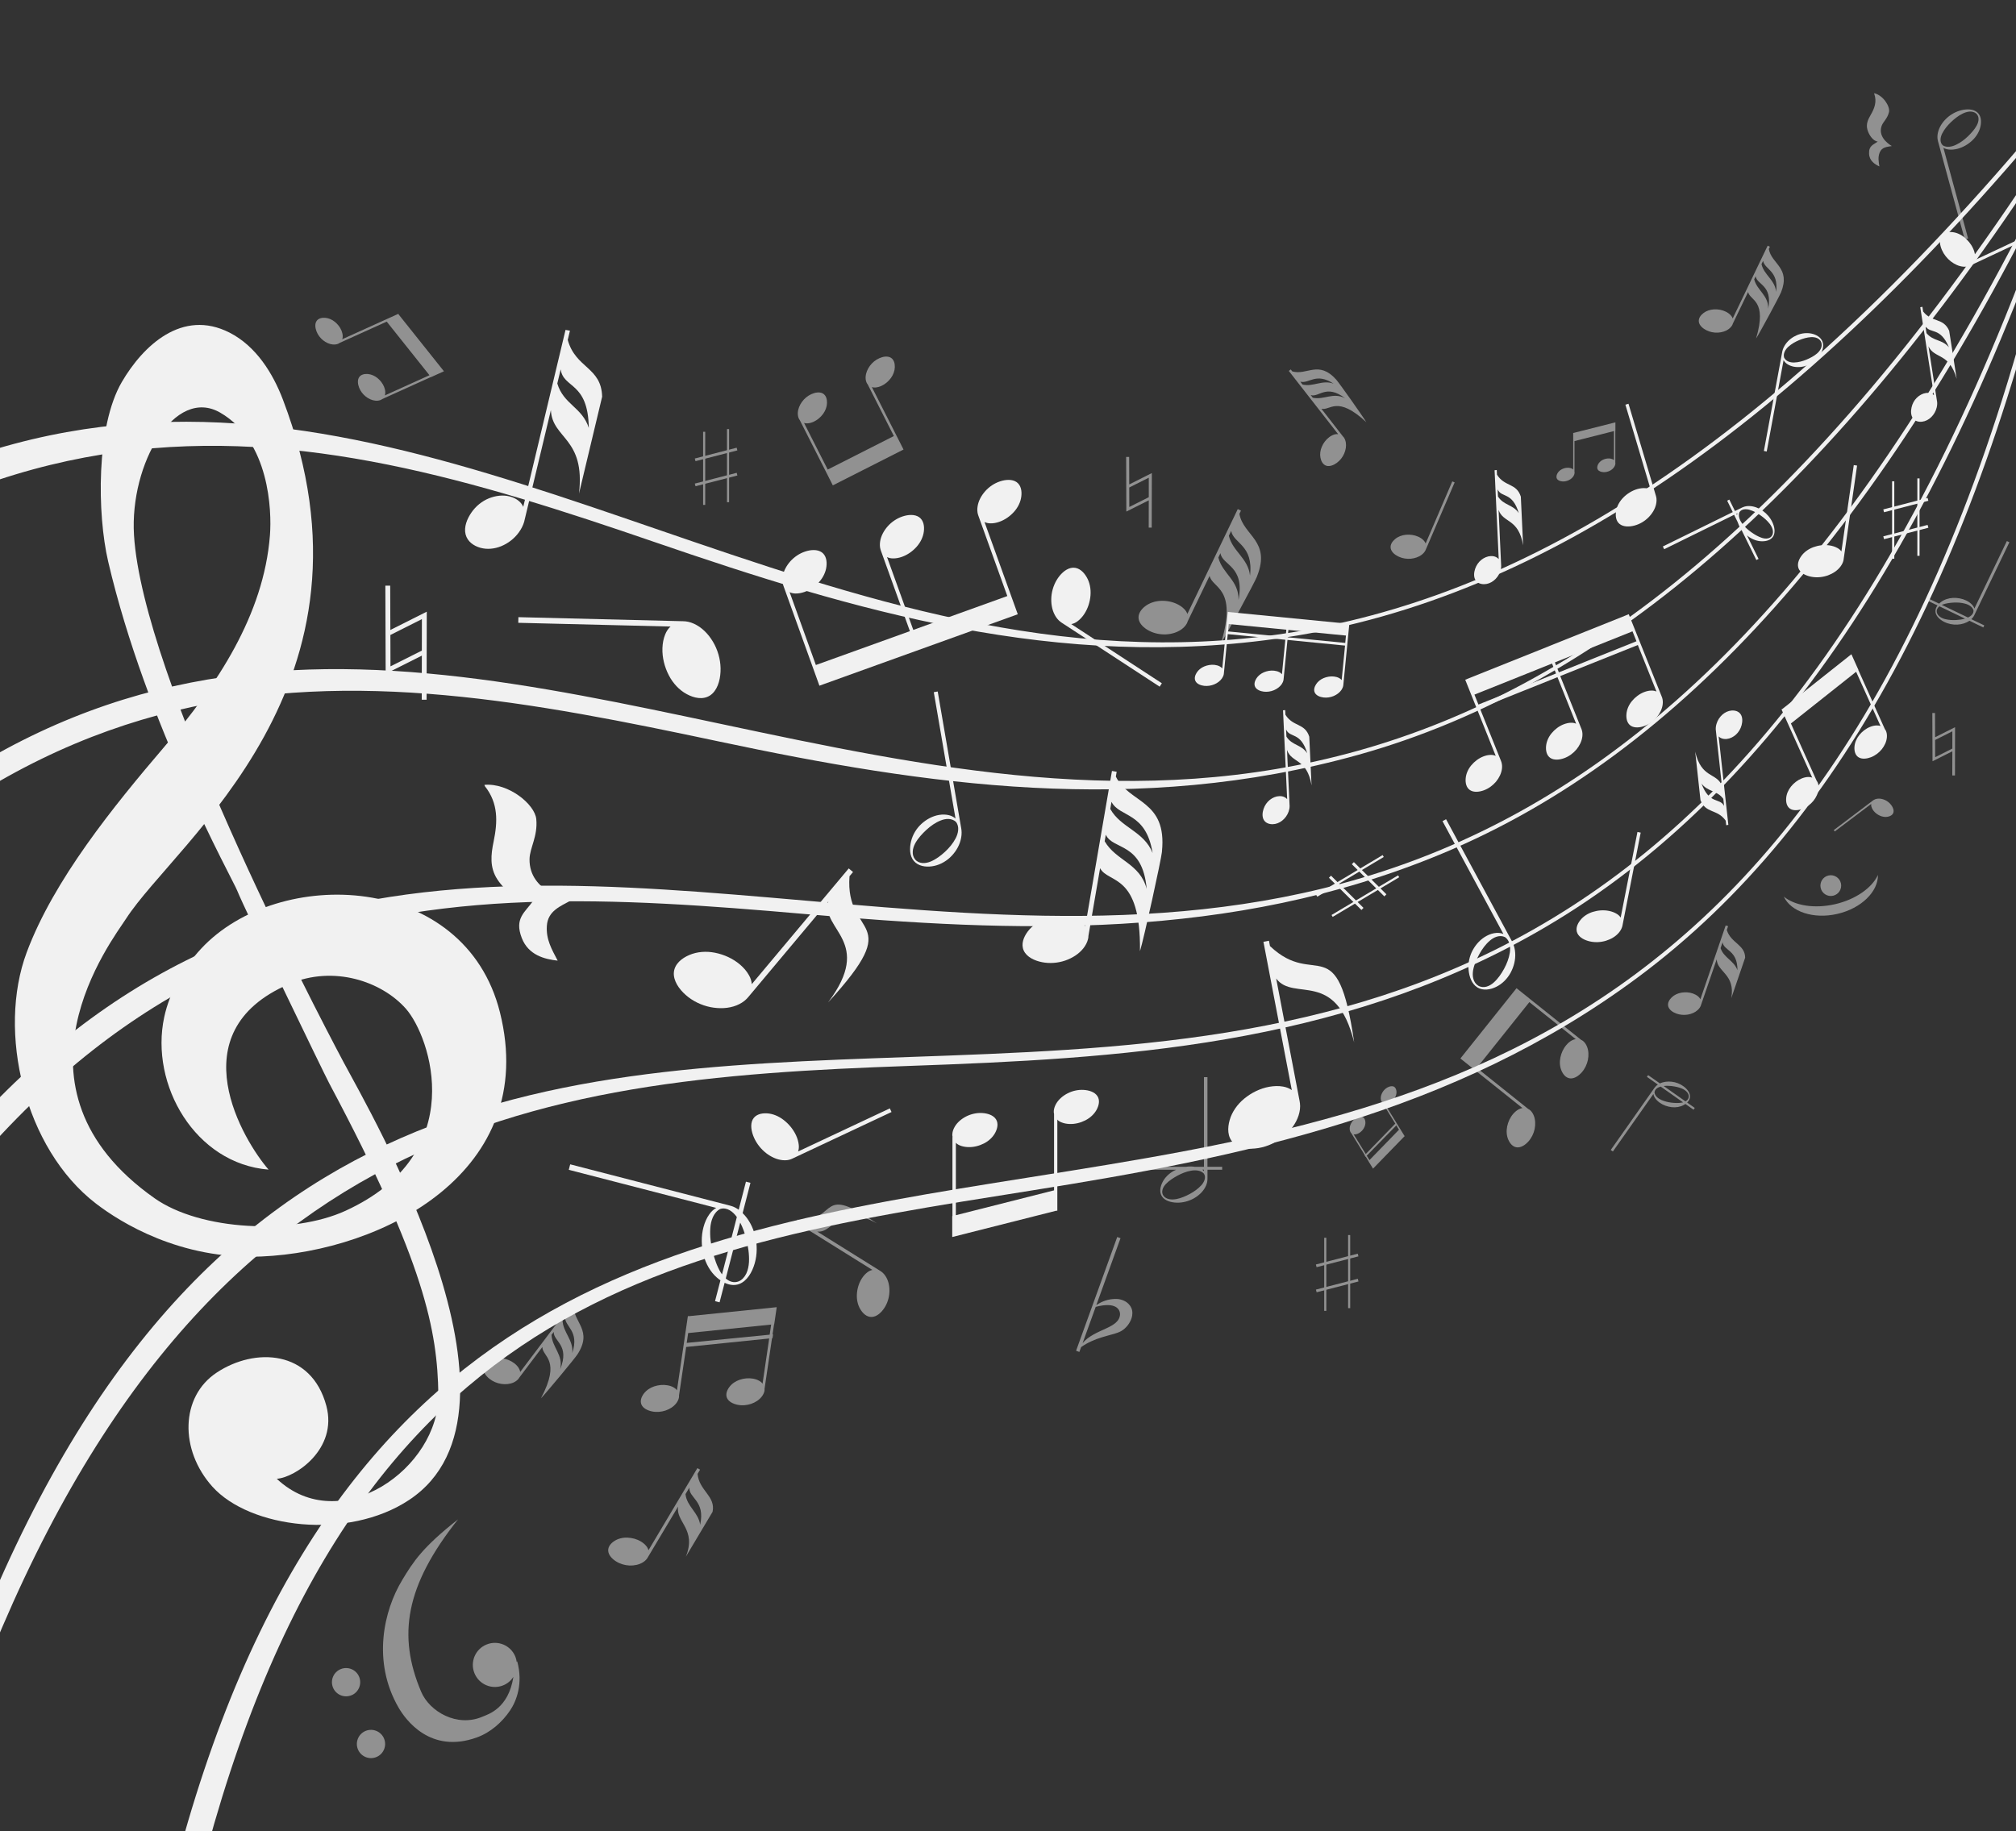 <?xml version="1.0" encoding="UTF-8"?>
<svg xmlns="http://www.w3.org/2000/svg" xmlns:xlink="http://www.w3.org/1999/xlink" viewBox="0 0 657.6 597.49">
  <rect x="0" y="0" width="657.6" height="597.49" fill="#333333" stroke="none"/>
  <defs>
    <style>
      .pauta-1, .pauta-2 {
        opacity: .50;
      }

      .pauta-3 {
        isolation: isolate;
      }

      .pauta-4, .pauta-5, .pauta-6, .pauta-2 {
        stroke-width: 0px;
      }

      .pauta-7 {
        mix-blend-mode: soft-light;
      }

      .pauta-5 {
        fill: #f1f1f190;
      }

      .pauta-6, .pauta-2 {
        fill: #f1f1f190;
      }

      .pauta-8 {
        fill: #f1f1f190;
      }
    </style>
    <clipPath id="clippath">
      <rect class="pauta-5" width="657.6" height="597.49" rx="20.47" ry="20.47"/>
    </clipPath>
  </defs>
  <g class="pauta-3">
    <g id="pauta_2" data-name="pauta 2">
      <g id="Camada_1" data-name="Camada 1">
        <g class="pauta-7">
          <g class="pauta-8">
            <path class="pauta-2" d="m647.24,204.03l-4.21-2.02c.31-.3.59-.62.8-.99.04-.07.07-.14.1-.21v.03s11.51-23.93,11.51-23.93l-.82-.39-10.59,22.02c-.15-.46-.43-.91-.79-1.29-.51-.54-1.15-.97-1.82-1.31-1.37-.67-2.92-.94-4.38-.87-1.47.07-2.89.55-3.96,1.38-.2.15-.38.32-.56.49l-3.11-1.5-.33.68,2.92,1.4c-.48.65-.77,1.41-.65,2.24.22,1.35,1.46,2.43,2.77,3.1,1.34.69,2.88.99,4.35.92,1.43-.08,2.83-.49,3.94-1.26l4.53,2.18.32-.68Zm-13.56-6.8c1.14-.42,2.38-.57,3.6-.64,1.23-.06,2.5.02,3.71.35,1.19.31,2.42,1.03,2.74,2.17.1,1.11-.8,1.91-1.79,2.36l-8.56-4.12c.1-.04.2-.09.29-.13Zm4.53,5.05c-1.23.06-2.5.02-3.74-.3-.62-.16-1.22-.41-1.73-.79-.5-.38-.88-.89-.98-1.46-.1-.56.09-1.12.47-1.55.11-.14.25-.25.39-.37l8.35,4.02c-.88.26-1.81.39-2.75.44Z"/>
            <path class="pauta-2" d="m537.2,351.32l3.58,2.52c-.34.23-.64.49-.89.8-.05.06-.08.12-.13.18v-.03s-14.35,20.39-14.35,20.39l.7.49,13.21-18.76c.07.45.26.91.54,1.32.39.58.91,1.08,1.49,1.5,1.16.84,2.56,1.32,3.93,1.48,1.37.16,2.76-.07,3.89-.67.21-.11.4-.24.6-.37l2.65,1.87.4-.58-2.49-1.75c.55-.53.93-1.18.95-1.97,0-1.28-.98-2.48-2.09-3.3-1.13-.85-2.52-1.37-3.89-1.53-1.34-.15-2.7.01-3.84.56l-3.86-2.71-.4.58Zm11.51,8.39c-1.12.22-2.29.16-3.43.04-1.15-.14-2.31-.41-3.39-.9-1.06-.47-2.08-1.33-2.21-2.44.08-1.05,1.03-1.64,2.02-1.91l7.3,5.14c-.1.03-.2.06-.29.08Zm-3.42-5.38c1.15.14,2.32.37,3.42.85.55.24,1.07.57,1.48,1,.41.43.68.96.68,1.5,0,.53-.25,1.03-.67,1.36-.13.11-.27.2-.42.28l-7.11-5.01c.85-.1,1.74-.08,2.62.01Z"/>
            <path class="pauta-2" d="m398.65,380.68h-4.79v-29.25h-1.14v29.25h-2.98c-.46-.08-.92-.12-1.39-.12-.54,0-1.07.04-1.59.12h-12.95v.94h9.85c-.24.11-.5.22-.73.34-1.62.88-2.96,2.2-3.73,3.72-.75,1.48-1.11,3.27-.16,4.69.98,1.41,2.97,1.95,4.82,2,1.89.05,3.8-.45,5.42-1.32,1.61-.88,3.01-2.14,3.83-3.66.41-.76.69-1.57.74-2.4,0-.1,0-.19,0-.29l.02.03v-3.11h4.79v-.94Zm-6.84,6.06c-1,1.1-2.27,1.99-3.62,2.74-1.36.74-2.82,1.38-4.39,1.7-.79.15-1.61.2-2.39.05-.77-.15-1.48-.53-1.9-1.11-.42-.58-.51-1.32-.31-2,.18-.69.61-1.32,1.12-1.87,1.06-1.1,2.38-1.93,3.73-2.68,1.36-.74,2.83-1.33,4.39-1.62,1.52-.29,3.3-.15,4.28.97.77,1.27.06,2.77-.91,3.84Zm.91-4.67c-.16-.17-.33-.32-.53-.46h.53v.46Z"/>
            <path class="pauta-2" d="m131.18,515.51c3.65-6.02,6.59-10.68,18.23-19.82-17.24,21.69-19.78,37.94-12.03,56.25,2.73,6.45,11.69,11.71,20.05,8.11,1.82-.79,8.41-2.61,10.04-12.98-.78,1.21-1.91,2.2-3.34,2.78-3.69,1.49-7.88-.29-9.37-3.98-1.49-3.68.29-7.88,3.98-9.36,3.68-1.49,7.88.29,9.37,3.98.23.56.35,1.14.43,1.72l.17-.21c1.99,7.24-.25,12.96-2.32,16.03-2.62,3.88-6.41,7.21-10.85,8.81-15.21,5.5-23.29-5.88-25.52-9.72-8.73-15.07-4.81-31.75,1.16-41.59Zm-8.44,57.74c2.36-.95,3.5-3.64,2.55-6-.95-2.36-3.64-3.5-6-2.55-2.36.95-3.5,3.64-2.55,6,.95,2.36,3.64,3.5,6,2.55Zm-8.13-20.15c2.36-.95,3.5-3.64,2.55-6.01-.95-2.36-3.64-3.5-6-2.55-2.36.95-3.5,3.64-2.55,6,.95,2.36,3.64,3.5,6,2.55Z"/>
            <path class="pauta-2" d="m600.49,288.17c.42,1.82-.72,3.64-2.54,4.06-1.82.42-3.64-.72-4.06-2.54-.42-1.82.71-3.64,2.54-4.06,1.82-.42,3.64.72,4.06,2.54Zm-1.9,6.82c-6.78,1.56-13.18.45-16.73-2.47,2.31,4.93,9.67,7.44,17.47,5.64,7.8-1.79,13.32-7.26,13.24-12.71-1.92,4.18-7.19,7.97-13.97,9.54Z"/>
            <path class="pauta-2" d="m474.47,157.37l-.75-.32-8.69,20.27c-.15-.41-.42-.81-.76-1.13-.48-.47-1.07-.83-1.69-1.11-1.26-.56-2.66-.73-3.99-.61-1.32.12-2.58.61-3.52,1.4-.92.77-1.67,1.85-1.43,3.06.25,1.21,1.41,2.13,2.62,2.69,1.24.57,2.64.78,3.96.66,1.32-.13,2.59-.56,3.57-1.33.48-.38.9-.84,1.17-1.37.03-.06.05-.13.08-.2v.03s9.45-22.02,9.45-22.02Z"/>
            <path class="pauta-2" d="m598.15,270.82l.33.44,11.89-8.98c-.05.29-.02.61.07.92.12.43.35.85.62,1.22.55.75,1.32,1.32,2.13,1.69.82.37,1.72.51,2.53.36.8-.14,1.6-.53,1.87-1.31.26-.79-.12-1.73-.64-2.45-.54-.75-1.29-1.34-2.1-1.71-.82-.37-1.71-.54-2.54-.41-.41.06-.81.2-1.15.42-.04.03-.08.06-.11.09v-.02s-12.91,9.76-12.91,9.76Z"/>
            <path class="pauta-2" d="m640.87,78.09l1.1-.3-8.05-29.57c.52.32,1.15.51,1.81.57.93.1,1.89-.02,2.81-.25,1.85-.49,3.53-1.51,4.86-2.78,1.33-1.28,2.28-2.9,2.62-4.57.34-1.63.22-3.45-1.08-4.56-1.31-1.1-3.38-1.11-5.18-.67-1.84.45-3.55,1.43-4.88,2.7-1.32,1.27-2.34,2.85-2.73,4.53-.2.84-.25,1.69-.08,2.51.02.1.05.19.08.28l-.03-.03,8.75,32.13Zm-7.3-34.61c.68-1.33,1.66-2.52,2.78-3.6,1.12-1.07,2.35-2.07,3.79-2.79.72-.35,1.5-.62,2.29-.68.78-.05,1.57.12,2.12.58.55.45.84,1.13.83,1.85.01.71-.24,1.44-.59,2.1-.73,1.34-1.79,2.49-2.89,3.56-1.12,1.07-2.38,2.03-3.81,2.71-1.39.69-3.14,1.02-4.39.2-1.07-1.03-.79-2.65-.14-3.94Z"/>
            <path class="pauta-2" d="m435.9,123.89c-5.78-6.47-9.55-1.33-14.37-2.72l-.5-.64-.63.49,16.07,20.6.04.02c-.41-.06-.86-.01-1.28.12-.61.19-1.19.51-1.71.91-1.05.8-1.85,1.9-2.35,3.06-.51,1.17-.68,2.45-.45,3.6.22,1.12.78,2.25,1.9,2.61,1.13.35,2.44-.2,3.46-.95,1.05-.77,1.88-1.85,2.38-3.01.5-1.16.73-2.43.53-3.61-.1-.58-.29-1.14-.61-1.62-.1-.15-.22-.29-.36-.41l-7-8.99c2.86.74,5.09-4.53,14.65,4.38-1.19-2.01-8.82-12.77-9.77-13.83Zm-.87,1.3c-3.66-1.39-6.64,1.1-10.16.27l-.73-.94c2.86.77,5.05-3.15,10.89.67Zm-6.81,4.57l-.68-.87c2.71.87,4.97-3.71,11.22,1.03-3.91-2.04-6.87.64-10.55-.16Z"/>
            <path class="pauta-2" d="m410,188.1c4.69-11.69-4.43-13.27-5.72-20.45l.51-1.06-1.04-.5-16.43,34.18v.07c-.19-.57-.53-1.12-.98-1.58-.64-.68-1.44-1.22-2.29-1.64-1.71-.85-3.66-1.18-5.5-1.09-1.84.1-3.62.7-4.97,1.73-1.32,1.01-2.42,2.47-2.17,4.16.27,1.69,1.83,3.05,3.47,3.89,1.68.87,3.62,1.24,5.46,1.16,1.83-.1,3.63-.63,5.04-1.64.7-.5,1.3-1.12,1.71-1.84.14-.23.23-.48.3-.73l7.17-14.9c.88,4.19,9.17,3.69,3.76,21.88,1.85-2.85,10.92-19.7,11.69-21.62Zm-2.26-.29c-.56-5.66-5.71-7.93-6.9-13.03l.75-1.56c.84,4.21,7.35,4.54,6.15,14.59Zm-10.33-5.91l.69-1.44c.61,4.08,8.03,4.07,5.9,15.26.13-6.4-5.26-8.52-6.59-13.82Z"/>
            <path class="pauta-2" d="m580.94,95.43c3.25-8.12-3.07-9.21-3.97-14.19l.35-.74-.72-.35-11.4,23.72v.05c-.13-.4-.37-.78-.68-1.1-.44-.47-1-.85-1.59-1.14-1.19-.59-2.54-.82-3.82-.75-1.28.07-2.51.48-3.45,1.2-.92.7-1.68,1.71-1.51,2.89.19,1.17,1.27,2.11,2.41,2.7,1.17.6,2.51.86,3.79.8,1.27-.07,2.52-.43,3.49-1.14.48-.35.9-.78,1.18-1.28.1-.16.16-.33.21-.51l4.98-10.34c.61,2.91,6.36,2.56,2.61,15.18,1.28-1.98,7.57-13.67,8.11-15.01Zm-1.57-.2c-.39-3.93-3.96-5.5-4.79-9.05l.52-1.08c.59,2.92,5.1,3.15,4.27,10.13Zm-7.17-4.1l.48-1c.43,2.83,5.57,2.83,4.1,10.59.09-4.44-3.65-5.91-4.58-9.59Z"/>
            <path class="pauta-2" d="m261.12,398.4l-.91-.57-.58.93,24.94,15.56c-.58.12-1.15.39-1.64.77-.71.53-1.31,1.24-1.81,2.01-.99,1.55-1.51,3.36-1.61,5.13-.11,1.77.28,3.52,1.13,4.92.82,1.37,2.09,2.57,3.73,2.51,1.64-.08,3.1-1.43,4.07-2.9,1-1.51,1.57-3.32,1.67-5.08.1-1.76-.21-3.53-1.03-4.98-.41-.71-.93-1.35-1.58-1.82-.07-.05-.16-.09-.24-.14h.04s-20.73-12.94-20.73-12.94c5.7.59,6.44-9.87,19.43-2.69-18.75-12.91-12.65-1.5-24.89-.71Z"/>
            <path class="pauta-2" d="m227.54,480.85l.82-1.38-.89-.48-15.94,26.78c-.12-.46-.35-.92-.67-1.31-.47-.6-1.09-1.11-1.76-1.52-1.34-.82-2.91-1.23-4.43-1.29-1.52-.06-3.02.31-4.2,1.06-1.16.73-2.17,1.85-2.08,3.25.1,1.41,1.28,2.63,2.56,3.44,1.32.83,2.88,1.28,4.39,1.35,1.51.05,3.03-.25,4.25-.97.61-.36,1.15-.82,1.54-1.39.08-.1.13-.22.19-.33h0s9.88-16.56,9.88-16.56c-.87,5.04,6.14,7.37,2.51,16.38l8.73-14.66c1.05-5.13-4.4-6.86-4.9-12.36Zm-3.94,6.61l1.27-2.14c-.22,3.52,5.25,4.18,3.52,12.15-.55-4.03-4.34-5.96-4.79-10.01Z"/>
            <path class="pauta-2" d="m563.27,303.4l.42-1.24-.79-.23-8.25,24.07c-.17-.35-.44-.67-.76-.94-.48-.4-1.06-.7-1.66-.92-1.21-.43-2.53-.49-3.76-.29-1.22.21-2.36.75-3.18,1.55-.8.78-1.42,1.84-1.12,2.95.32,1.11,1.46,1.89,2.63,2.32,1.19.44,2.51.54,3.74.34,1.22-.21,2.38-.7,3.23-1.49.42-.39.78-.85.99-1.36.04-.09.07-.2.1-.3h0s5.11-14.89,5.11-14.89c.15,4.17,6.14,4.86,4.76,12.66l4.52-13.18c-.02-4.28-4.67-4.75-5.99-9.05Zm-2.04,5.94l.66-1.93c.41,2.85,4.89,2.46,4.85,9.12-1.11-3.13-4.46-4.04-5.5-7.19Z"/>
            <path class="pauta-2" d="m260.89,137.08l8.35,16.48h0s2.42,4.79,2.42,4.79l23.06-11.69-2.42-4.78h0s-7.87-15.52-7.87-15.52l-.11-.09c.39.13.82.19,1.26.15.66-.05,1.33-.25,1.95-.53,1.24-.57,2.3-1.5,3.08-2.57.78-1.07,1.24-2.33,1.27-3.55.03-1.19-.28-2.46-1.33-3.08-1.06-.61-2.52-.36-3.73.18-1.24.55-2.32,1.45-3.1,2.52-.77,1.07-1.29,2.3-1.36,3.54-.04.61.04,1.23.26,1.78.09.26.24.49.41.69l8.54,16.86-21.58,10.94-7.68-15.14-.11-.09c.39.13.83.19,1.26.15.66-.05,1.33-.25,1.95-.53,1.24-.57,2.3-1.5,3.08-2.57.78-1.07,1.24-2.33,1.27-3.55.03-1.19-.28-2.46-1.33-3.08-1.06-.61-2.52-.36-3.73.18-1.24.55-2.32,1.45-3.1,2.52-.77,1.07-1.29,2.3-1.36,3.54-.03.61.04,1.23.26,1.78.09.26.24.49.41.69Z"/>
            <path class="pauta-2" d="m251.99,436.55l.18-1.22-.17.02.49-3.3h.05s.82-5.58.82-5.58l-28.64,2.93-.34-.04-3.55,24.13.05.15c-.26-.37-.62-.69-1.04-.93-.62-.38-1.34-.62-2.08-.75-1.47-.27-3.01-.11-4.38.35-1.37.46-2.58,1.3-3.38,2.37-.78,1.05-1.3,2.38-.75,3.6.56,1.22,2.03,1.91,3.45,2.2,1.46.3,3,.17,4.37-.29,1.37-.46,2.61-1.24,3.46-2.31.42-.53.74-1.12.89-1.75.08-.29.1-.59.07-.88l2.33-15.8,27.08-2.77-2.15,14.65.04.15c-.26-.37-.62-.69-1.04-.93-.62-.38-1.34-.62-2.08-.76-1.48-.27-3.01-.11-4.38.35-1.37.46-2.58,1.29-3.38,2.37-.78,1.04-1.3,2.37-.76,3.6.56,1.22,2.03,1.91,3.45,2.2,1.45.3,3,.17,4.37-.29,1.37-.47,2.61-1.25,3.45-2.31.42-.53.74-1.12.9-1.75.08-.29.09-.59.07-.88l2.43-16.49.18-.02Zm-27.99,1.57l.47-3.21,27.07-2.77-.48,3.3-27.06,2.68Z"/>
            <path class="pauta-2" d="m526.9,150.9v-10.36s.03,0,.03,0v-2.75l-13.6,3.44h-.17s0,11.9,0,11.9l.03.07c-.15-.16-.35-.29-.57-.38-.33-.14-.69-.2-1.06-.22-.73-.03-1.46.16-2.09.48-.63.32-1.15.81-1.46,1.38-.3.56-.46,1.24-.11,1.79.36.55,1.12.78,1.82.82.72.04,1.46-.13,2.08-.45.63-.32,1.17-.79,1.5-1.36.16-.28.28-.59.31-.91.02-.15,0-.29-.03-.43v-10.02s12.87-3.26,12.87-3.26v9.45s.03.07.03.07c-.15-.16-.35-.29-.57-.37-.33-.14-.69-.2-1.05-.22-.73-.03-1.46.16-2.09.48-.63.32-1.15.81-1.46,1.38-.3.56-.46,1.24-.11,1.79.36.55,1.12.78,1.82.82.72.04,1.46-.13,2.09-.45.63-.32,1.17-.79,1.5-1.36.17-.28.28-.59.31-.91.02-.14,0-.29-.03-.43Z"/>
            <g class="pauta-1">
              <g>
                <rect class="pauta-6" x="229.35" y="140.87" width=".68" height="23.85"/>
                <rect class="pauta-6" x="237.14" y="139.99" width=".68" height="23.85"/>
              </g>
              <g>
                <rect class="pauta-6" x="226.54" y="147.79" width="14.1" height=".9" transform="translate(-29.61 63) rotate(-14.45)"/>
                <rect class="pauta-6" x="226.54" y="156.01" width="14.1" height=".9" transform="translate(-31.59 63.04) rotate(-14.41)"/>
              </g>
            </g>
            <g class="pauta-1">
              <g>
                <rect class="pauta-6" x="431.95" y="403.82" width=".68" height="23.85"/>
                <rect class="pauta-6" x="439.74" y="402.93" width=".68" height="23.85"/>
              </g>
              <g>
                <rect class="pauta-6" x="429.13" y="410.74" width="14.1" height=".9" transform="translate(-89.12 122.42) rotate(-14.51)"/>
                <rect class="pauta-6" x="429.13" y="418.96" width="14.1" height=".9" transform="translate(-91.06 122.47) rotate(-14.49)"/>
              </g>
            </g>
            <path class="pauta-2" d="m369.05,426.79c-.08-.23-.32-.65-.38-.72-.18-.26-.31-.42-.49-.61-.34-.36-.71-.64-1.1-.87-.78-.45-1.59-.67-2.38-.78-3.37-.25-5.87,1.13-7.1,2.01l7.9-21.86-1.07-.39-13.42,37.11,1.07.39.58-1.59c2.15-1.5,4.45-2.48,6.82-3.2,1.31-.42,2.63-.74,4.02-1.14.68-.22,1.42-.43,2.23-.88.82-.48,1.47-1.08,2.04-1.78.56-.7,1.04-1.5,1.35-2.47.3-.95.39-2.17-.06-3.24Zm-15.92,11.41l4.28-11.84c6.65-1.74,7.9.89,7.94,2.36-.12,4.74-8.28,4.75-12.22,9.48Z"/>
            <path class="pauta-2" d="m368.35,158.04l-.03-8.96h-.98s.06,17.82.06,17.82l7.32-3.67-.02,8.91h.98s.04-17.8.04-17.8l-7.36,3.7Zm.02,7.36l-.02-6.35,6.37-3.2v6.36s-6.35,3.19-6.35,3.19Z"/>
            <path class="pauta-2" d="m631.21,240.53l-.03-7.92h-.87s.06,15.75.06,15.75l6.47-3.25-.02,7.88h.87s.03-15.74.03-15.74l-6.51,3.27Zm.02,6.5l-.02-5.61,5.63-2.83v5.63s-5.62,2.82-5.62,2.82Z"/>
            <path class="pauta-2" d="m611.36,30.41c2.95.71,5.23,4.34,4.81,6.17-.5,2.12-1.93,3.16-2.4,4.49-1.4,3.97,3.13,6.47,3.34,6.57-1.55.28-3.24.32-3.96,2.08-.65,1.59-.36,2.99-.11,4.58-1.46-.68-3.27-1.8-3.37-4.15-.11-2.63,1.37-2.9,2.84-3.96-1.64-.19-2.99-2.36-3.41-4.02-.44-1.73.22-3.17,1.08-4.65,1.26-2.15,2.11-4.35,1.17-6.94v-.18Z"/>
            <path class="pauta-2" d="m188.3,441.96c5.21-7.96-1.31-10.48-1.2-15.99l.54-.71-.7-.53-17.24,22.86v.05c-.07-.45-.24-.91-.5-1.32-.37-.6-.88-1.12-1.45-1.56-1.15-.88-2.53-1.41-3.91-1.62-1.38-.21-2.78-.02-3.94.55-1.13.55-2.16,1.46-2.22,2.76-.05,1.29.9,2.53,1.99,3.39,1.12.89,2.49,1.46,3.87,1.66,1.37.2,2.78.08,3.97-.46.59-.27,1.13-.64,1.54-1.11.14-.15.24-.32.34-.49l7.52-9.97c.02,3.23,6.24,4.09-.47,16.75,1.79-1.84,11.01-12.96,11.86-14.27Zm-1.63-.55c.43-4.27-3.05-6.72-3.17-10.67l.79-1.04c0,3.24,4.77,4.45,2.38,11.72Zm-6.77-5.91l.73-.96c-.15,3.11,5.34,4.21,2.1,12.17,1.05-4.72-2.63-7.09-2.83-11.21Z"/>
            <path class="pauta-2" d="m124.66,130.2l15.9-7.19.03.03,4.22-1.91-14.74-18.49-.13-.25-18.25,8.26-.08.1c.14-.34.2-.73.18-1.13-.02-.6-.17-1.2-.4-1.77-.47-1.14-1.26-2.13-2.19-2.87-.93-.74-2.04-1.21-3.14-1.29-1.07-.08-2.22.15-2.82,1.08-.59.93-.42,2.25.01,3.36.44,1.13,1.21,2.15,2.14,2.89.93.74,2.02,1.25,3.13,1.36.55.05,1.1.02,1.61-.16.24-.07.45-.19.64-.34l15.38-6.95,13.94,17.49-14.51,6.57-.08.1c.14-.34.2-.73.18-1.13-.02-.6-.17-1.2-.4-1.77-.47-1.14-1.26-2.13-2.19-2.88-.93-.74-2.05-1.21-3.14-1.29-1.07-.07-2.22.15-2.82,1.08-.59.93-.42,2.25.01,3.36.44,1.14,1.21,2.15,2.14,2.89.93.74,2.02,1.25,3.13,1.36.55.06,1.1.01,1.61-.16.23-.07.45-.2.64-.34Z"/>
            <path class="pauta-2" d="m515.81,339.3l-16.38-13.09h0s-4.75-3.81-4.75-3.81l-18.31,22.93,4.75,3.8h0s15.44,12.33,15.44,12.33l.16.04c-.46.04-.94.2-1.37.44-.66.36-1.25.88-1.76,1.46-1.02,1.18-1.67,2.64-1.97,4.11-.3,1.47-.19,2.99.35,4.26.53,1.24,1.45,2.41,2.83,2.55,1.39.13,2.77-.82,3.77-1.94,1.02-1.15,1.71-2.59,2.02-4.06.29-1.46.25-2.98-.26-4.29-.25-.65-.62-1.25-1.1-1.72-.22-.22-.47-.39-.75-.52l-16.75-13.4,17.13-21.45,15.06,12.02.16.04c-.47.05-.94.2-1.37.44-.67.36-1.25.88-1.76,1.47-1.02,1.18-1.67,2.64-1.97,4.1-.3,1.47-.19,2.99.35,4.26.53,1.25,1.45,2.41,2.83,2.55,1.38.13,2.77-.82,3.77-1.94,1.02-1.15,1.71-2.59,2.02-4.06.3-1.46.25-2.98-.26-4.29-.25-.65-.62-1.25-1.1-1.72-.21-.22-.47-.39-.75-.52Z"/>
            <path class="pauta-2" d="m445.11,376.91l.33.53.06-.06.89,1.44-.02.02,1.5,2.43,10.18-10.48.14-.1-6.49-10.54-.07-.04c.22.06.47.07.71.02.37-.06.72-.2,1.05-.38.66-.38,1.21-.94,1.59-1.57.38-.63.58-1.35.54-2.02-.04-.66-.27-1.35-.88-1.65-.62-.29-1.41-.08-2.06.27-.66.36-1.22.91-1.6,1.54-.38.63-.61,1.34-.59,2.03.01.34.08.68.23.97.06.14.15.26.26.36l4.25,6.91-9.63,9.91-3.94-6.4-.07-.04c.22.06.47.07.71.02.37-.06.72-.2,1.05-.38.66-.37,1.21-.94,1.59-1.57.38-.63.58-1.35.54-2.03-.04-.66-.27-1.35-.88-1.65-.62-.29-1.41-.08-2.06.27-.66.36-1.22.91-1.6,1.54-.38.63-.61,1.34-.59,2.03,0,.34.08.68.22.97.06.14.15.26.26.36l4.43,7.21-.06.06Zm10.37-9.74l.86,1.4-9.63,9.91-.89-1.44,9.65-9.87Z"/>
            <path class="pauta-4" d="m-152.26,270.14l-1.11-12.61C-14.02,94.16,96.7,132.22,213.92,172.53c130.73,44.94,265.91,91.42,454.81-136.39l1.12.93c-84.83,102.3-166.77,158.2-250.5,170.88-74.19,11.24-141.15-8.87-205.91-31.13C96.71,136.69-13.56,107.53-152.26,270.14Z"/>
            <path class="pauta-4" d="m-118.11,374.8l-1.22-9.55C-.93,186.11,113.61,210.4,234.87,236.12c135.23,28.68,275.06,58.33,434.8-190.8l1.23.79c-71.73,111.88-146.25,177.35-227.81,200.14-72.27,20.2-141.53,9.88-208.52-4.33C113.81,216.31-.26,196.49-118.11,374.8Z"/>
            <path class="pauta-4" d="m-69.08,474.55l-4.22-9.4c95.68-192.24,212.33-182.08,335.82-171.34,137.72,11.98,280.12,24.38,408.3-242.36l1.31.63c-57.56,119.79-123.55,193.85-201.72,226.41-69.27,28.85-139.81,25.63-208.03,19.69-122.98-10.7-236.22-14.98-331.47,176.37Z"/>
            <path class="pauta-4" d="m-13.14,566.52l-2.83-10.69c71.54-202.46,188.55-206.6,312.43-210.98,138.15-4.89,281.01-9.94,375.72-290.32l1.38.47c-42.54,125.91-99,207.46-172.62,249.3-65.23,37.08-136,41.04-204.43,43.46-123.37,4.36-238.44,17.24-309.65,218.76Z"/>
            <path class="pauta-4" d="m60.52,631.86l-8.72-.32c46.34-209.67,161.97-228.04,284.39-247.49,136.52-21.69,277.7-44.12,337.54-333.94l1.43.3c-26.88,130.16-72.98,217.98-140.95,268.48-60.23,44.75-130.16,58.78-197.79,69.52-121.91,19.37-229.78,34.74-275.9,243.45Z"/>
            <g>
              <g>
                <rect class="pauta-4" x="617.18" y="157.02" width=".72" height="25.26"/>
                <rect class="pauta-4" x="625.42" y="156.08" width=".72" height="25.26"/>
              </g>
              <g>
                <rect class="pauta-4" x="614.2" y="164.35" width="14.93" height=".96" transform="translate(-21.47 160.86) rotate(-14.5)"/>
                <rect class="pauta-4" x="614.2" y="173.05" width="14.93" height=".96" transform="translate(-23.64 160.89) rotate(-14.47)"/>
              </g>
            </g>
            <g>
              <g>
                <rect class="pauta-4" x="427.71" y="285.4" width="25.26" height=".72" transform="translate(-84.24 266.51) rotate(-30.88)"/>
                <rect class="pauta-4" x="432.74" y="292" width="25.26" height=".72" transform="translate(-86.88 269.19) rotate(-30.79)"/>
              </g>
              <g>
                <rect class="pauta-4" x="446.11" y="279.36" width=".96" height="14.93" transform="translate(-71.41 402.54) rotate(-45.3)"/>
                <rect class="pauta-4" x="438.64" y="283.82" width=".96" height="14.93" transform="translate(-76.91 397.98) rotate(-45.24)"/>
              </g>
            </g>
            <path class="pauta-4" d="m127.33,205.53l-.05-14.45h-1.58s.1,28.75.1,28.75l11.8-5.93-.03,14.38h1.58s.06-28.72.06-28.72l-11.88,5.97Zm.04,11.87l-.03-10.24,10.28-5.17-.02,10.27-10.23,5.14Z"/>
            <path class="pauta-4" d="m87.6,381.58c-7.89-9.06-29.94-44.8,6.65-60.52,14.66-6.3,30.34-.81,38.15,8.04,8.01,9.07,21.13,47.2-19.68,65.91-17.29,7.93-47.28,6.52-62.33-4.1-51.1-36.06-13.71-84.3-9.28-91.17,16.42-25.41,86.51-76.48,51.18-169.35-3.22-8.46-8.68-17.42-17.41-21.87-15.49-7.89-28.26,4.33-35.13,16.09-8.47,14.49-8.05,43.19-4.47,58.57,12.38,53.07,40.68,103.81,42.07,107.33,2.4,6.03,28.13,59.33,30.09,63.02,31.22,58.6,35.23,80.85,35.55,101.38.37,24-32.04,47-52.71,27.54,6.01-.37,19.95-9.67,16.17-23.8-4.91-18.3-23.3-19.11-35.78-10.83-11.86,7.86-12.13,25.24-1.39,37.2,12.2,13.58,44.19,17.62,64.2,4.32,44.11-29.31-12.55-126.12-21.55-143.06-10.08-18.99-65.36-125.16-68.22-171.67-1.44-23.42,13.33-48.58,28.15-39.97,16.04,9.31,16.82,31.93,16.19,40.01-2.03,26.02-17.27,48.87-34.43,68.97-16.66,19.51-36.05,43.4-44.9,67.06-9.67,25.86-.84,64,22.58,81.99,7.98,6.13,27.52,18.38,53.98,17.26,39.59-1.68,90.8-27.69,77.79-79.67-11.45-45.72-72.25-47.87-97.47-20.75-5.73,6.16-10.26,14.07-12.04,22.35-4.73,22.03,10.12,47.84,34.07,49.73Z"/>
            <path class="pauta-4" d="m243.33,385.49l-2.37,9.19c-.72-.51-1.48-.93-2.3-1.19-.15-.06-.31-.08-.46-.12h.06s-52.27-13.51-52.27-13.51l-.46,1.79,48.1,12.43c-.87.48-1.65,1.21-2.26,2.09-.88,1.22-1.49,2.67-1.89,4.16-.81,2.99-.72,6.19,0,9.08.73,2.9,2.25,5.54,4.32,7.36.38.33.79.64,1.2.93l-1.76,6.8,1.48.38,1.65-6.37c1.49.71,3.11.99,4.72.41,2.6-.97,4.27-3.87,5.09-6.75.85-2.94.84-6.14.12-9.04-.72-2.83-2.09-5.45-4.06-7.35l2.55-9.88-1.48-.38Zm-8.19,29.73c-1.29-2.11-2.07-4.52-2.69-6.93-.6-2.43-.94-4.98-.76-7.54.15-2.51,1.09-5.24,3.25-6.33,2.17-.65,4.12.83,5.41,2.64l-4.83,18.7c-.13-.17-.26-.35-.37-.53Zm8.28-11.04c.6,2.44,1.02,4.97.89,7.58-.08,1.3-.34,2.61-.89,3.77-.56,1.15-1.43,2.11-2.52,2.53-1.08.42-2.27.27-3.27-.32-.32-.18-.61-.4-.89-.64l4.71-18.23c.86,1.65,1.49,3.45,1.97,5.31Z"/>
            <path class="pauta-4" d="m563.38,163.34l1.83,3.73-22.81,11.22.44.89,22.81-11.22,1.14,2.33c.12.38.27.76.44,1.13.2.42.44.81.7,1.19l4.97,10.1.73-.36-3.78-7.68c.18.15.36.3.55.44,1.31.92,2.85,1.47,4.33,1.48,1.45.02,2.98-.39,3.71-1.67.72-1.3.38-3.07-.29-4.52-.69-1.49-1.8-2.79-3.11-3.72-1.31-.91-2.82-1.52-4.32-1.58-.75-.03-1.49.07-2.15.35-.08.03-.15.07-.23.11l.02-.03-2.43,1.19-1.84-3.73-.73.36Zm7.35,3.01c1.24.36,2.42,1,3.52,1.77,1.1.78,2.15,1.66,3.01,2.77.42.56.77,1.18.95,1.84.18.66.16,1.36-.14,1.91-.29.55-.83.91-1.44,1.01-.61.13-1.26.03-1.89-.16-1.26-.4-2.42-1.11-3.52-1.88-1.09-.78-2.12-1.7-2.94-2.8-.81-1.07-1.38-2.51-.89-3.71.7-1.08,2.13-1.11,3.34-.77Zm-3.99,1.08c-.07.19-.12.38-.15.59l-.2-.41.35-.17Z"/>
            <path class="pauta-4" d="m169.1,201.34l-.05,1.85,49.67,1.22c-.74.66-1.33,1.56-1.73,2.54-.58,1.39-.85,2.94-.91,4.48-.11,3.1.7,6.19,2.06,8.84,1.36,2.66,3.44,4.89,5.87,6.19,2.37,1.28,5.26,1.94,7.59.44,2.32-1.53,3.28-4.74,3.43-7.72.16-3.06-.57-6.18-1.93-8.84-1.37-2.65-3.34-4.95-5.77-6.35-1.2-.69-2.52-1.17-3.86-1.29-.16-.02-.31,0-.47,0l.06-.02-53.97-1.33Z"/>
            <path class="pauta-4" d="m378.27,224.02l.72-1.1-29.55-19.3c.69-.13,1.39-.44,1.99-.89.87-.63,1.61-1.46,2.22-2.37,1.22-1.83,1.89-4,2.06-6.11.17-2.12-.25-4.24-1.24-5.94-.95-1.66-2.45-3.14-4.42-3.1-1.97.06-3.75,1.63-4.96,3.38-1.24,1.79-1.96,3.94-2.14,6.06-.16,2.11.17,4.24,1.12,6,.47.87,1.08,1.65,1.84,2.22.09.07.19.12.28.18h-.04s32.11,20.97,32.11,20.97Z"/>
            <path class="pauta-4" d="m290.81,362.8l-.56-1.19-29.92,14.06c.23-.65.3-1.39.22-2.13-.1-1.06-.43-2.12-.88-3.12-.92-2-2.38-3.73-4.03-5.01-1.65-1.29-3.59-2.08-5.45-2.18-1.82-.11-3.74.34-4.65,1.99-.89,1.66-.45,3.99.41,5.94.88,1.99,2.3,3.75,3.95,5.04,1.65,1.28,3.56,2.15,5.45,2.31.94.08,1.87,0,2.7-.33.1-.04.19-.09.28-.14l-.03.03,32.51-15.28Z"/>
            <path class="pauta-4" d="m666.59,75.38l-.41-.88-22.1,10.39c.17-.48.22-1.03.16-1.57-.07-.79-.31-1.57-.65-2.3-.68-1.48-1.76-2.75-2.98-3.7-1.22-.95-2.65-1.54-4.03-1.61-1.34-.08-2.76.25-3.44,1.47-.66,1.23-.33,2.95.3,4.39.65,1.47,1.7,2.77,2.92,3.72,1.22.94,2.63,1.59,4.02,1.71.69.06,1.38,0,2-.24.07-.03.14-.07.21-.1l-.02.02,24.02-11.29Z"/>
            <path class="pauta-4" d="m531.22,131.72l-1.03.31,8.25,27.73c-.5-.29-1.1-.46-1.72-.5-.88-.07-1.78.06-2.65.3-1.73.5-3.3,1.5-4.53,2.73-1.23,1.24-2.09,2.78-2.37,4.37-.28,1.55-.13,3.26,1.12,4.28,1.26,1.01,3.22.97,4.9.51,1.72-.46,3.32-1.43,4.54-2.66,1.22-1.23,2.15-2.74,2.48-4.34.17-.79.2-1.6.02-2.37-.02-.09-.06-.17-.08-.26l.02.03-8.97-30.13Z"/>
            <path class="pauta-4" d="m535.18,271.64l-1.06-.21-5.47,27.93c-.31-.48-.76-.91-1.29-1.22-.75-.46-1.61-.77-2.49-.95-1.77-.36-3.62-.21-5.27.3-1.66.51-3.14,1.47-4.11,2.71-.97,1.21-1.62,2.78-.98,4.24.66,1.46,2.41,2.32,4.11,2.7,1.74.39,3.6.28,5.25-.23,1.65-.51,3.17-1.4,4.2-2.64.51-.61.91-1.31,1.11-2.05.02-.09.03-.18.05-.27v.04s5.95-30.35,5.95-30.35Z"/>
            <path class="pauta-4" d="m605.75,151.89l-1.07-.15-4.03,28.17c-.33-.47-.81-.87-1.35-1.15-.77-.43-1.65-.69-2.53-.82-1.78-.27-3.63-.02-5.25.57-1.63.6-3.06,1.62-3.97,2.92-.9,1.26-1.47,2.86-.76,4.29.73,1.42,2.52,2.19,4.24,2.48,1.76.3,3.61.1,5.24-.49,1.62-.6,3.09-1.56,4.06-2.85.48-.64.85-1.35,1.01-2.11.02-.09.02-.18.03-.27v.03s4.39-30.61,4.39-30.61Z"/>
            <path class="pauta-4" d="m471.68,267.28l-1.15.62,19.87,36.82c-.71-.3-1.51-.42-2.28-.36-1.1.07-2.16.42-3.13.93-1.95,1.02-3.51,2.71-4.58,4.65-1.07,1.95-1.58,4.26-1.37,6.5.2,2.19.99,4.54,2.88,5.72,1.9,1.15,4.28.72,6.18-.23,1.95-.97,3.56-2.61,4.63-4.55,1.05-1.94,1.66-4.21,1.51-6.49-.07-1.13-.33-2.26-.81-3.29-.05-.12-.13-.23-.19-.35l.04.03-21.59-40.01Zm20.81,43.55c-.3,1.87-1,3.63-1.89,5.27-.9,1.63-1.96,3.19-3.35,4.44-.7.62-1.5,1.12-2.39,1.36-.88.24-1.85.17-2.64-.3-.8-.47-1.37-1.3-1.62-2.23-.27-.93-.24-1.92-.08-2.87.36-1.9,1.16-3.62,2.04-5.25.9-1.63,2-3.15,3.39-4.34,1.35-1.19,3.24-1.99,4.97-1.18,1.6,1.11,1.86,3.29,1.57,5.1Z"/>
            <path class="pauta-4" d="m305.88,225.6l-1.29.22,7.09,41.23c-.58-.51-1.3-.88-2.05-1.07-1.06-.28-2.18-.29-3.26-.12-2.18.35-4.19,1.45-5.83,2.95-1.63,1.5-2.85,3.53-3.37,5.73-.51,2.14-.51,4.62.91,6.34,1.43,1.7,3.82,2.05,5.93,1.75,2.15-.3,4.21-1.34,5.84-2.84,1.62-1.51,2.91-3.46,3.49-5.67.29-1.1.41-2.25.28-3.37-.01-.13-.04-.26-.07-.39l.02.04-7.7-44.81Zm5.84,47.91c-.88,1.68-2.11,3.12-3.47,4.39-1.37,1.25-2.87,2.4-4.59,3.14-.86.36-1.78.58-2.7.53-.91-.05-1.81-.42-2.41-1.13-.61-.7-.89-1.67-.82-2.63.04-.96.39-1.9.84-2.74.95-1.68,2.25-3.06,3.61-4.33,1.37-1.26,2.9-2.35,4.6-3.03,1.66-.7,3.7-.85,5.08.46,1.16,1.56.71,3.71-.14,5.34Z"/>
            <path class="pauta-4" d="m575.36,147.13l.93.17,5.5-29.81c.26.5.66.93,1.12,1.24.65.46,1.41.74,2.19.9,1.57.31,3.21.07,4.7-.54,1.49-.61,2.83-1.69,3.73-3.05.88-1.33,1.5-3.01.97-4.53-.55-1.51-2.09-2.35-3.59-2.67-1.54-.33-3.2-.14-4.68.47-1.48.62-2.85,1.63-3.79,2.98-.47.67-.84,1.42-1.04,2.22-.02.09-.03.19-.05.28v-.03s-5.99,32.39-5.99,32.39Zm8.02-34.03c1.02-.92,2.22-1.6,3.46-2.12,1.25-.51,2.56-.91,3.91-.99.67-.03,1.35.05,1.97.31.61.27,1.12.74,1.36,1.37.23.63.18,1.36-.1,1.99-.27.64-.74,1.19-1.26,1.65-1.06.91-2.3,1.52-3.53,2.04-1.25.51-2.56.87-3.89.91-1.3.06-2.73-.35-3.34-1.59-.4-1.35.44-2.7,1.43-3.59Z"/>
            <path class="pauta-4" d="m379.01,277.84c1.76-16.96-10.69-15.62-15.03-24.48l.27-1.57-1.54-.27-8.69,50.57.02.09c-.46-.67-1.11-1.26-1.86-1.69-1.08-.65-2.32-1.05-3.59-1.29-2.55-.47-5.19-.17-7.55.63-2.36.81-4.45,2.25-5.82,4.1-1.34,1.8-2.24,4.1-1.28,6.21.98,2.1,3.51,3.29,5.96,3.77,2.51.5,5.17.28,7.53-.52,2.35-.81,4.5-2.16,5.95-4,.72-.91,1.27-1.94,1.53-3.03.1-.35.12-.7.13-1.06l3.8-22.05c2.7,5.13,13.3,1.4,13.01,27.07,1.34-4.39,6.89-29.68,7.18-32.47Zm-3.04.46c-2.82-7.15-10.37-8.19-13.81-14.39l.4-2.31c2.66,5.17,11.25,3.18,13.41,16.71Zm-15.63-3.85l.36-2.13c2.31,5.09,11.96,2.32,13.34,17.67-2.21-8.38-10.01-9.14-13.71-15.54Z"/>
            <path class="pauta-4" d="m277.1,285.87l1.15-1.37-1.4-1.18-31.63,37.76c-.06-.98-.38-2-.91-2.91-.72-1.31-1.75-2.47-2.91-3.47-2.34-1.99-5.23-3.28-8.13-3.86-2.91-.59-5.91-.35-8.43.73-2.46,1.05-4.75,2.88-5.03,5.61-.24,2.74,1.64,5.47,3.87,7.43,2.28,2.02,5.14,3.37,8.04,3.96,2.9.57,5.91.47,8.49-.55,1.28-.51,2.46-1.23,3.39-2.19.11-.11.2-.24.3-.36l-.02.06,26.3-31.39c-2.31,9.32,14.87,12.99-.05,32.88,25.79-28.12,5.44-20.64,6.97-41.14Z"/>
            <path class="pauta-4" d="m414.26,308.68l-.34-1.76-1.8.34,9.25,48.38c-.8-.57-1.79-.97-2.83-1.14-1.47-.27-3.02-.2-4.53.06-3.02.55-5.85,1.98-8.14,3.86-2.29,1.88-4.01,4.36-4.76,6.99-.74,2.57-.77,5.5,1.17,7.44,1.97,1.92,5.28,2.19,8.21,1.7,3-.49,5.86-1.85,8.16-3.72,2.28-1.88,4.1-4.29,4.94-6.93.42-1.31.61-2.68.44-4.01-.01-.16-.06-.3-.09-.46l.03.05-7.69-40.23c5.76,7.68,19.47-3.31,25.44,20.83-5.48-37.76-12.55-17.26-27.46-31.42Z"/>
            <path class="pauta-4" d="m185.2,110.86l.71-2.97-1.44-.26-13.79,57.72c-.33-.73-.81-1.38-1.41-1.87-.88-.75-1.94-1.24-3.04-1.52-2.21-.56-4.6-.25-6.8.64-2.2.9-4.23,2.53-5.67,4.63-1.41,2.05-2.49,4.68-1.89,7.11.62,2.41,2.73,3.8,4.85,4.38,2.17.6,4.57.37,6.76-.52,2.19-.9,4.26-2.43,5.77-4.52.75-1.04,1.36-2.2,1.73-3.45.07-.23.12-.47.16-.71v.02s8.55-35.73,8.55-35.73c.46,9.45,11.31,8.95,9.17,27.22l7.55-31.6c-.24-9.74-8.65-9.2-11.23-18.56Zm-3.41,14.25l1.1-4.61c.88,6.34,8.95,3.92,9.17,19.11-2.15-6.76-8.25-7.66-10.27-14.49Z"/>
            <path class="pauta-4" d="m488.3,154.83l-.07-1.49-.71.07,1.35,29c-.25-.3-.57-.54-.92-.69-.52-.24-1.08-.32-1.63-.3-1.11.04-2.2.5-3.11,1.22-.91.72-1.64,1.76-2.04,2.95-.38,1.16-.53,2.54.08,3.6.62,1.05,1.8,1.42,2.87,1.4,1.1-.01,2.2-.44,3.11-1.16.91-.72,1.67-1.72,2.1-2.91.21-.59.34-1.22.34-1.86,0-.12,0-.24-.02-.36h0s-.83-17.94-.83-17.94c1.5,4.38,6.53,2.67,8,11.55l-.74-15.88c-1.44-4.54-5.31-3.15-7.8-7.2Zm.33,7.16l-.11-2.32c1.27,2.86,4.74.63,6.9,7.74-1.93-2.88-4.91-2.48-6.79-5.42Z"/>
            <path class="pauta-4" d="m419.29,233.17l-.07-1.5-.71.07,1.35,28.99c-.25-.3-.57-.54-.92-.69-.52-.24-1.08-.32-1.63-.3-1.11.04-2.2.5-3.11,1.22-.91.72-1.64,1.76-2.04,2.95-.38,1.16-.53,2.54.08,3.59.62,1.05,1.8,1.42,2.87,1.4,1.1-.01,2.2-.44,3.11-1.16.91-.72,1.67-1.72,2.1-2.91.21-.59.34-1.22.34-1.86,0-.12,0-.24-.02-.35h0s-.83-17.94-.83-17.94c1.5,4.38,6.53,2.67,8,11.55l-.74-15.88c-1.44-4.54-5.31-3.15-7.8-7.2Zm.33,7.16l-.11-2.32c1.27,2.86,4.74.63,6.9,7.74-1.93-2.89-4.91-2.48-6.79-5.42Z"/>
            <path class="pauta-4" d="m627.3,101.57l-.23-1.48-.7.15,4.47,28.68c-.29-.27-.63-.48-.99-.58-.54-.18-1.11-.2-1.65-.12-1.1.16-2.13.74-2.96,1.55-.83.81-1.45,1.93-1.71,3.15-.26,1.19-.26,2.58.46,3.57.73.98,1.94,1.21,3.01,1.08,1.1-.13,2.14-.68,2.96-1.49.82-.81,1.48-1.89,1.77-3.12.15-.61.21-1.25.14-1.88,0-.12-.03-.24-.06-.35h0s-2.76-17.75-2.76-17.75c1.96,4.19,6.78,1.95,9.2,10.62l-2.45-15.7c-1.92-4.36-5.62-2.56-8.53-6.32Zm1.1,7.08l-.36-2.29c1.57,2.71,4.78.11,7.69,6.95-2.23-2.66-5.15-1.93-7.34-4.65Z"/>
            <path class="pauta-4" d="m562.91,267.74l.16,1.49.7-.12-3.16-28.85c.27.28.6.5.96.63.53.2,1.1.25,1.65.2,1.11-.11,2.16-.64,3.02-1.41.86-.78,1.53-1.86,1.85-3.07.31-1.18.37-2.57-.3-3.58-.68-1.01-1.88-1.3-2.95-1.22-1.1.08-2.16.58-3.03,1.35-.86.78-1.56,1.82-1.91,3.03-.18.6-.27,1.24-.23,1.87,0,.12.02.24.04.35h0s1.95,17.86,1.95,17.86c-1.77-4.28-6.68-2.26-8.7-11.03l1.72,15.8c1.71,4.45,5.5,2.82,8.23,6.7Zm-.78-7.12l.25,2.31c-1.45-2.78-4.77-.33-7.37-7.29,2.1,2.76,5.06,2.17,7.12,4.98Z"/>
            <path class="pauta-4" d="m310.68,370.95v25.78s-.07.01-.07.01v6.84l33.87-8.57.41-.02v-29.59s-.08-.17-.08-.17c.38.39.87.72,1.41.93.82.34,1.72.5,2.63.54,1.82.07,3.64-.4,5.2-1.2,1.56-.8,2.87-2.01,3.65-3.44.75-1.39,1.15-3.08.27-4.45-.89-1.36-2.78-1.94-4.53-2.03-1.8-.1-3.63.32-5.19,1.12-1.56.8-2.92,1.96-3.74,3.38-.41.71-.69,1.48-.77,2.26-.05.36,0,.72.08,1.07v24.94s-32.03,8.11-32.03,8.11v-23.52s-.08-.17-.08-.17c.38.39.87.72,1.41.93.81.34,1.72.5,2.63.54,1.82.07,3.64-.4,5.2-1.19,1.57-.8,2.87-2.01,3.65-3.44.75-1.39,1.15-3.08.27-4.46-.89-1.36-2.78-1.94-4.53-2.03-1.8-.1-3.63.33-5.19,1.12-1.56.8-2.92,1.96-3.74,3.38-.41.71-.69,1.48-.76,2.26-.05.36-.01.72.07,1.07Z"/>
            <path class="pauta-4" d="m614.85,237.93l-8.68-19.33.04-.03-2.3-5.13-22.5,17.85-.3.15,9.98,22.18.12.1c-.42-.17-.89-.25-1.37-.23-.73.02-1.46.2-2.15.48-1.38.57-2.59,1.53-3.49,2.65-.9,1.12-1.48,2.48-1.57,3.81-.1,1.29.18,2.7,1.3,3.43,1.13.72,2.74.52,4.08,0,1.38-.53,2.61-1.47,3.51-2.59.9-1.12,1.53-2.45,1.67-3.8.07-.67.02-1.34-.19-1.95-.09-.29-.24-.55-.42-.78l-8.4-18.7,21.27-16.87,7.93,17.63.12.1c-.42-.17-.89-.24-1.37-.22-.72.01-1.46.2-2.15.48-1.39.56-2.59,1.53-3.5,2.65-.9,1.13-1.48,2.48-1.57,3.81-.1,1.3.18,2.7,1.3,3.43,1.13.72,2.73.51,4.08,0,1.38-.53,2.61-1.47,3.52-2.59.9-1.13,1.53-2.45,1.66-3.8.07-.67.02-1.34-.19-1.95-.09-.29-.23-.54-.42-.78Z"/>
            <path class="pauta-4" d="m158.01,256.06c7.84-.7,16.47,6.35,16.92,11.19.53,5.62-2.14,9.37-2.2,13.04-.17,10.94,13.04,13.32,13.66,13.39-3.57,1.98-7.69,3.47-8.01,8.38-.3,4.44,1.59,7.64,3.53,11.35-4.15-.46-9.54-1.73-11.72-7.41-2.45-6.38.98-8.26,3.72-12.09-4.19.88-9.31-3.33-11.71-7.06-2.51-3.9-2.08-7.98-1.18-12.33,1.31-6.33,1.59-12.44-2.87-18.05l-.14-.43Z"/>
            <path class="pauta-4" d="m267.3,223.7h.03s1.09-.4,1.09-.4l63.54-22.89h0s.03-.01.03-.01l-10.85-30.1c.57.29,1.25.44,1.93.44.97.03,1.96-.17,2.9-.5,1.88-.66,3.55-1.86,4.83-3.3,1.28-1.44,2.13-3.2,2.34-4.97.22-1.72-.06-3.61-1.5-4.66-1.46-1.03-3.61-.87-5.44-.26-1.88.62-3.58,1.78-4.85,3.22-1.27,1.44-2.2,3.16-2.47,4.95-.14.89-.12,1.78.12,2.62.02.1.07.19.11.28l-.03-.03,9.5,26.37-30.67,11.05-8.57-23.77c.57.29,1.25.44,1.93.44.97.02,1.96-.17,2.9-.5,1.88-.66,3.55-1.86,4.83-3.3,1.28-1.44,2.13-3.21,2.35-4.97.22-1.72-.06-3.61-1.5-4.66-1.46-1.03-3.61-.87-5.44-.26-1.87.62-3.58,1.78-4.85,3.22-1.27,1.44-2.2,3.16-2.47,4.95-.13.88-.12,1.78.13,2.62.02.1.07.19.11.28l-.03-.03,9.5,26.38-30.67,11.05-8.56-23.77c.57.29,1.24.44,1.93.44.97.02,1.96-.18,2.9-.5,1.88-.66,3.55-1.86,4.83-3.3,1.28-1.44,2.13-3.2,2.34-4.97.22-1.72-.06-3.61-1.5-4.66-1.46-1.03-3.61-.87-5.44-.26-1.88.62-3.57,1.78-4.86,3.22-1.27,1.44-2.19,3.16-2.47,4.95-.13.88-.11,1.78.12,2.62.03.1.07.19.11.28l-.03-.03,11.78,32.71Z"/>
            <path class="pauta-4" d="m531.33,200.37h-.02s-.9.37-.9.37l-52.44,21.01h0s-.03.01-.03.01l9.95,24.84c-.49-.22-1.05-.33-1.63-.31-.81,0-1.63.2-2.41.5-1.56.61-2.91,1.66-3.94,2.9-1.03,1.24-1.69,2.74-1.82,4.23-.13,1.44.16,3.01,1.4,3.85,1.25.82,3.04.62,4.55.06,1.55-.57,2.93-1.6,3.96-2.83,1.02-1.24,1.74-2.71,1.92-4.21.09-.74.04-1.49-.18-2.18-.02-.08-.07-.16-.1-.23l.03.02-6.95-17.33,25.31-10.14,6.08,15.18c-.49-.22-1.06-.33-1.63-.31-.81,0-1.63.21-2.41.5-1.56.6-2.91,1.66-3.94,2.9-1.03,1.24-1.69,2.74-1.82,4.23-.13,1.45.16,3.01,1.39,3.85,1.25.82,3.04.62,4.56.06,1.55-.57,2.93-1.6,3.96-2.83,1.02-1.24,1.74-2.71,1.92-4.21.09-.75.04-1.49-.18-2.18-.03-.08-.07-.16-.1-.24l.02.02-6.95-17.33,25.31-10.14,6.08,15.18c-.49-.22-1.05-.33-1.63-.31-.81,0-1.63.2-2.41.5-1.56.61-2.91,1.66-3.94,2.9-1.03,1.24-1.69,2.74-1.81,4.22-.13,1.45.16,3.01,1.39,3.85,1.25.82,3.04.62,4.55.06,1.55-.57,2.94-1.6,3.96-2.83,1.02-1.24,1.74-2.71,1.92-4.21.09-.74.04-1.49-.18-2.18-.03-.08-.07-.16-.1-.23l.02.02-10.81-27Zm-49.08,29.49l-1.3-3.24,25.31-10.14,1.3,3.24-25.31,10.14Zm26.24-10.51l-1.3-3.24,25.31-10.14,1.3,3.24-25.31,10.14Z"/>
            <path class="pauta-4" d="m440.11,203.53h-.02s-.67-.07-.67-.07l-38.9-3.81h-.02s-1.81,18.43-1.81,18.43c-.23-.29-.54-.54-.9-.71-.5-.25-1.07-.39-1.64-.46-1.15-.12-2.32.09-3.34.52-1.03.43-1.91,1.15-2.46,2.02-.54.85-.86,1.9-.37,2.81.5.9,1.67,1.35,2.78,1.49,1.13.14,2.31-.05,3.33-.48,1.02-.43,1.93-1.11,2.52-1.97.29-.43.5-.9.59-1.4.01-.06.01-.12.01-.18v.02s1.27-12.86,1.27-12.86l18.78,1.84-1.1,11.26c-.23-.29-.54-.54-.9-.71-.5-.25-1.07-.39-1.64-.46-1.15-.13-2.32.09-3.34.52-1.03.44-1.91,1.15-2.46,2.02-.54.85-.86,1.9-.37,2.81.51.9,1.67,1.35,2.78,1.49,1.13.14,2.31-.04,3.34-.48,1.02-.44,1.93-1.11,2.52-1.97.29-.43.5-.9.58-1.4,0-.06,0-.12.02-.18v.02s1.27-12.86,1.27-12.86l18.78,1.84-1.1,11.26c-.23-.29-.54-.54-.9-.71-.5-.25-1.07-.4-1.64-.46-1.15-.12-2.32.09-3.35.52-1.03.43-1.91,1.15-2.46,2.02-.54.85-.87,1.9-.37,2.81.51.9,1.67,1.35,2.78,1.49,1.13.14,2.31-.04,3.34-.48,1.02-.44,1.93-1.11,2.52-1.97.29-.43.5-.9.59-1.4,0-.06,0-.12.02-.18v.02s1.97-20.02,1.97-20.02Zm-39.54,2.47l.24-2.4,18.78,1.84-.24,2.4-18.78-1.84Zm19.46,1.91l.23-2.4,18.78,1.84-.23,2.4-18.77-1.84Z"/>
          </g>
        </g>
      </g>
    </g>
  </g>
</svg>